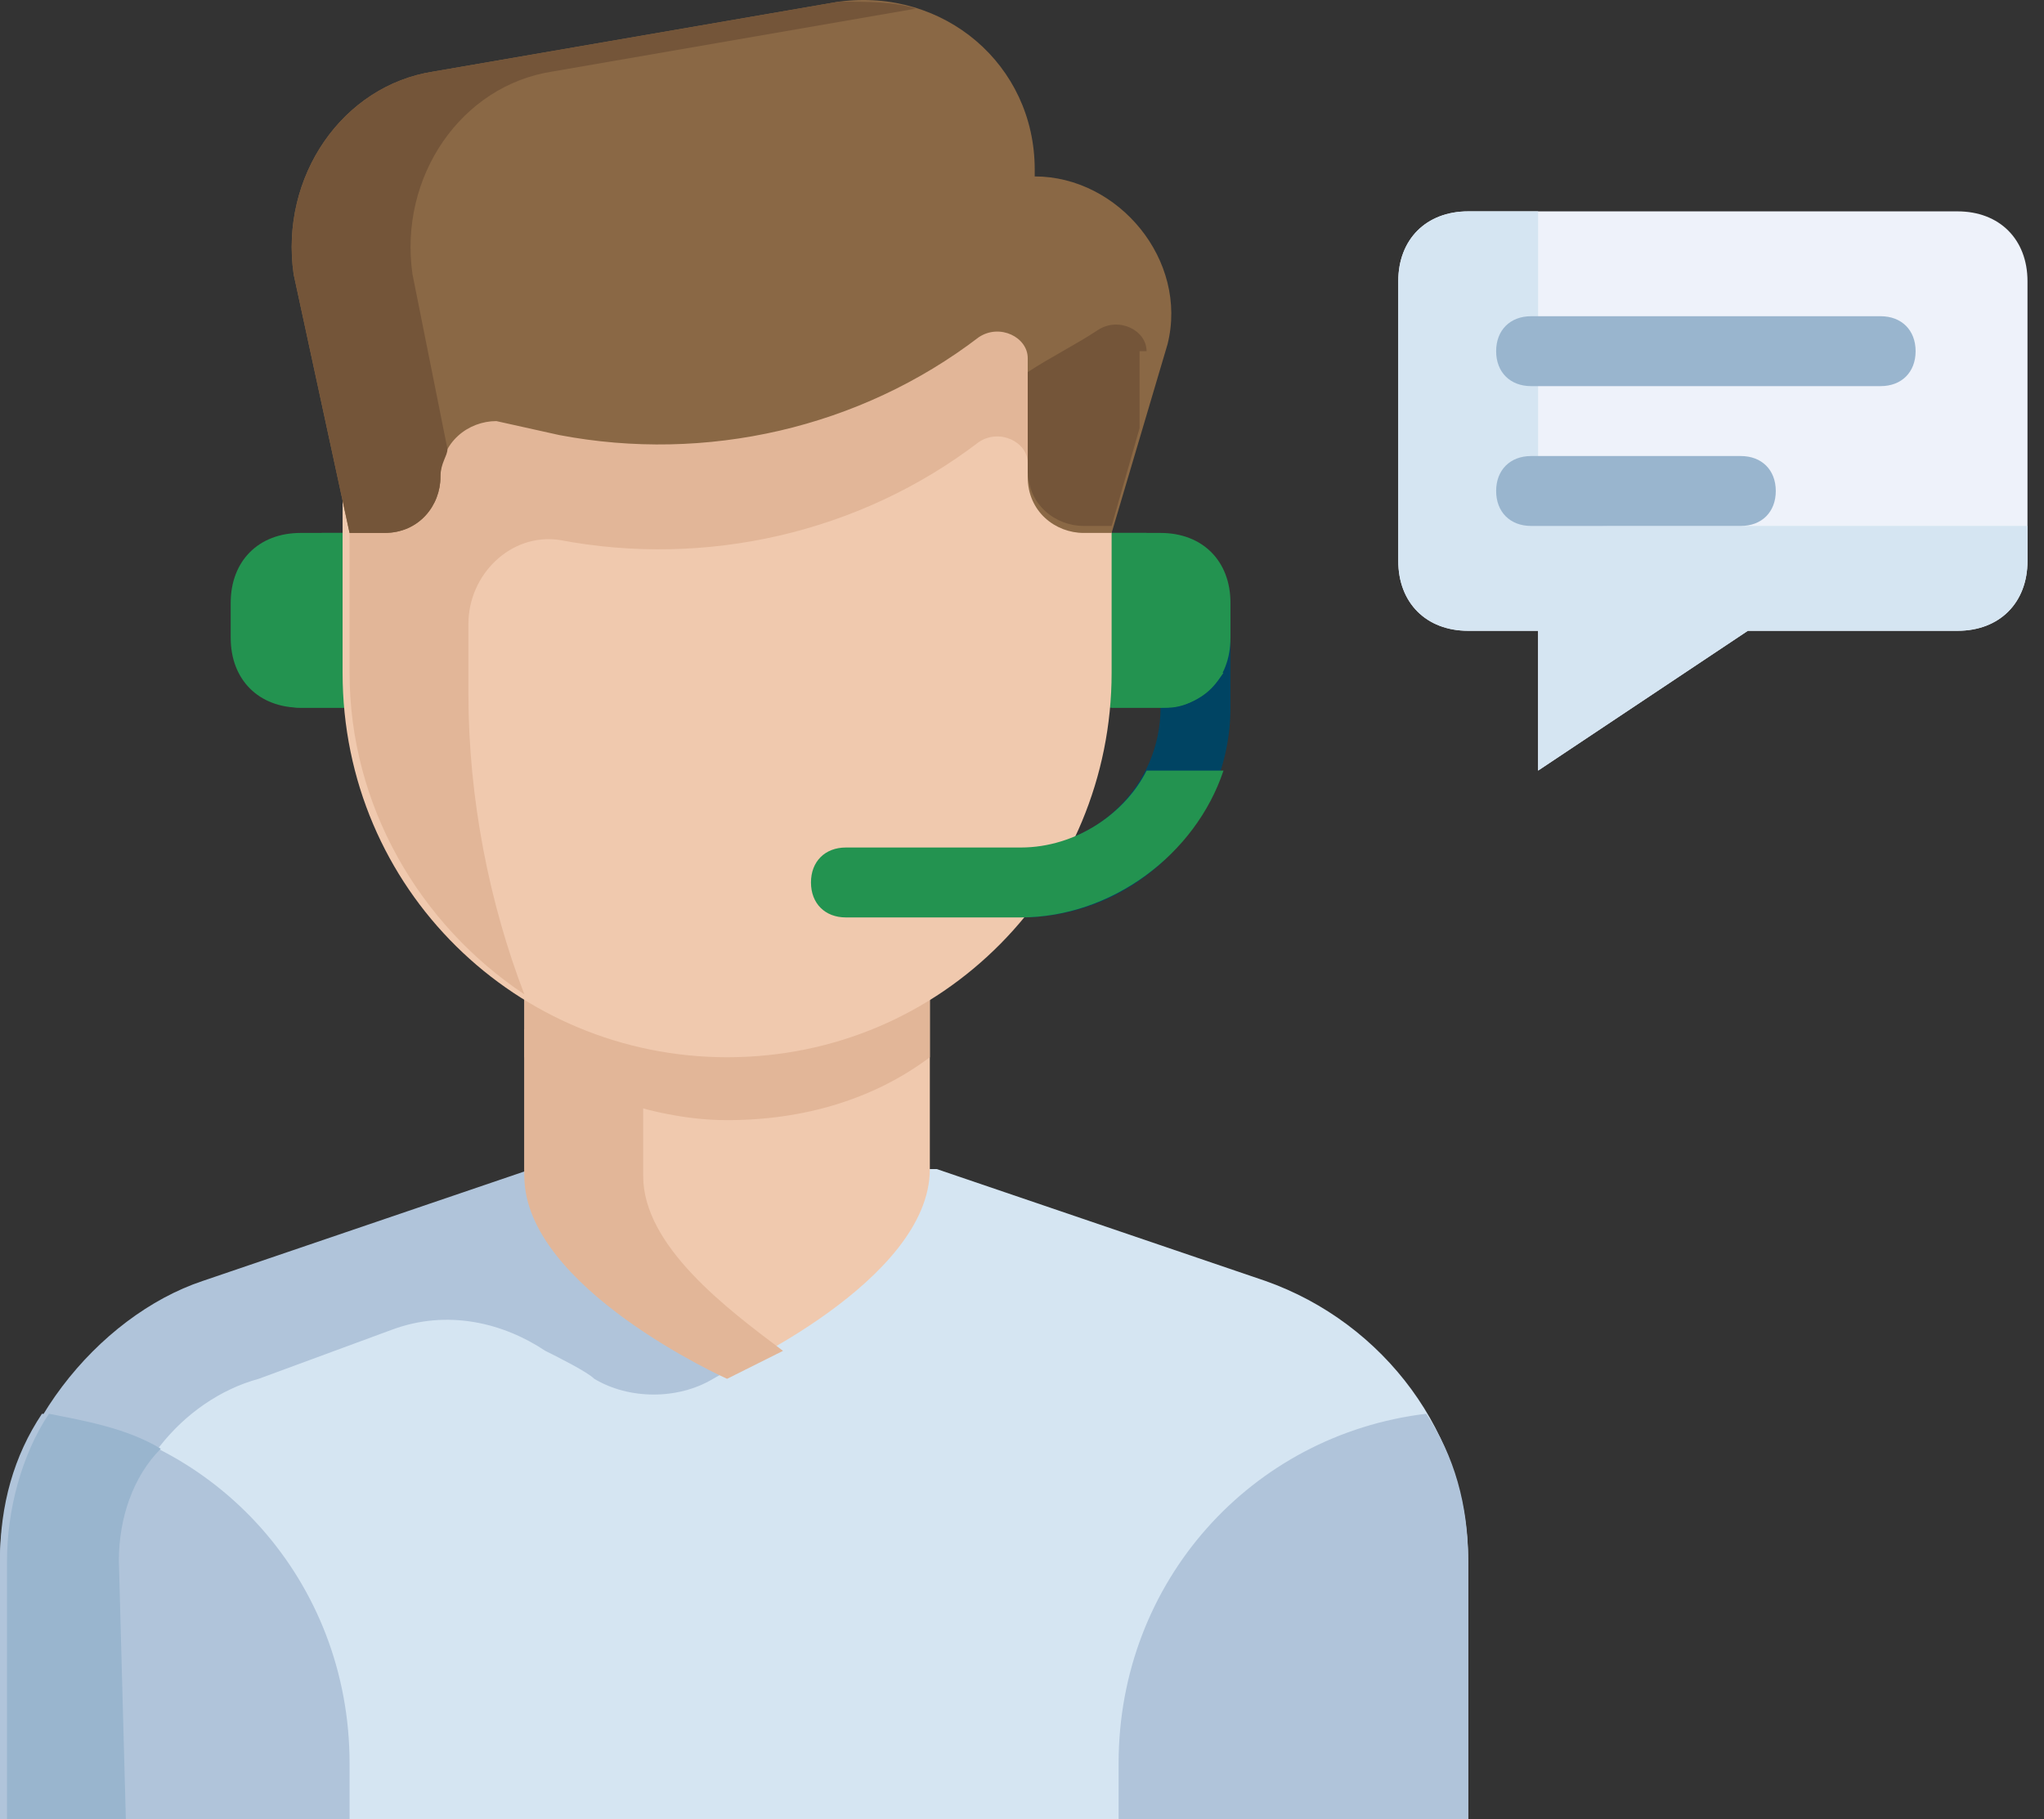 <svg width="91" height="81" viewBox="0 0 91 81" fill="none" xmlns="http://www.w3.org/2000/svg">
<rect x="0" y="0" width="91" height="81" fill="#333333" stroke="none"/>
<path d="M45.443 40.848H37.662C36.728 40.848 36.105 40.226 36.105 39.292C36.105 38.358 36.728 37.736 37.662 37.736H45.443C48.867 37.736 51.668 34.934 51.668 31.51V27.775C51.668 26.841 52.291 26.219 53.225 26.219C54.158 26.219 54.781 26.841 54.781 27.775V31.51C54.781 36.49 50.734 40.848 45.443 40.848Z" fill="#004463"/>
<path d="M18.363 31.51H13.383C11.515 31.51 10.271 30.265 10.271 28.398V26.841C10.271 24.974 11.515 23.729 13.383 23.729H18.052V31.51H18.363Z" fill="#239350"/>
<path d="M10.894 29.954H12.761C13.695 29.954 14.317 29.331 14.317 28.398V23.729H15.874V31.51H13.384C12.45 31.51 11.516 30.888 10.894 29.954Z" fill="#239350"/>
<path d="M47 31.51H51.669C53.536 31.51 54.781 30.265 54.781 28.398V26.841C54.781 24.974 53.536 23.729 51.669 23.729H47V31.51Z" fill="#239350"/>
<path d="M54.47 29.954H52.603C51.669 29.954 51.047 29.331 51.047 28.398V23.729H49.49V31.51H51.98C52.914 31.51 53.848 30.888 54.47 29.954Z" fill="#239350"/>
<path d="M23.655 52.364L9.026 57.344C3.735 59.212 0 64.192 0 69.795V81H65.364V69.484C65.364 63.881 61.629 58.901 56.337 57.033L41.708 52.053H23.655V52.364Z" fill="#D5E5F2"/>
<path d="M31.126 52.053H23.655L9.026 57.033C4.358 58.59 0 63.881 0 69.484V81H5.291V69.484C5.291 65.749 8.093 62.325 11.517 61.391L17.43 59.212C19.92 58.278 22.41 58.901 24.278 60.146C24.901 60.457 26.146 61.08 26.457 61.391C28.013 62.325 30.192 62.325 31.748 61.391C34.55 59.835 38.285 57.033 38.285 53.609L37.351 51.742H31.126V52.053ZM65.364 81V69.484C65.364 66.993 64.741 64.815 63.496 62.947C55.715 63.881 49.801 70.417 49.801 78.51V81H65.364Z" fill="#B0C4DA"/>
<path d="M0 81V69.483C0 66.993 0.623 64.815 1.868 62.947C9.649 63.881 15.563 70.417 15.563 78.51V81H0Z" fill="#B0C4DA"/>
<path d="M5.292 69.483C5.292 67.616 5.914 65.748 7.159 64.503C5.603 63.57 3.735 63.258 2.179 62.947C0.934 64.815 0.312 67.305 0.312 69.483V81H5.603L5.292 69.483Z" fill="#99B5CE"/>
<path d="M23.344 41.782V52.053C23.344 57.033 32.37 61.08 32.37 61.08C32.37 61.08 41.397 57.033 41.397 52.053V41.782H23.344Z" fill="#F0C9AE"/>
<path d="M23.344 47.073C25.834 48.629 29.258 49.874 32.37 49.874C35.794 49.874 38.907 48.94 41.397 47.073V42.093H23.344V47.073Z" fill="#E2B698"/>
<path d="M28.635 52.364V45.828H23.344V52.364C23.344 57.344 32.37 61.391 32.37 61.391L34.86 60.146C32.37 58.278 28.635 55.477 28.635 52.364Z" fill="#E2B698"/>
<path d="M49.49 13.146V29.954C49.49 39.291 42.02 47.073 32.371 47.073C23.033 47.073 15.252 39.603 15.252 29.954V13.146" fill="#F0C9AE"/>
<path d="M20.854 30.888V27.775C20.854 25.596 22.722 23.729 24.901 24.04C31.437 25.285 38.285 23.729 43.576 19.683C44.51 19.06 45.755 19.683 45.755 20.616V15.636C45.755 14.702 44.51 14.08 43.576 14.702C38.285 18.749 31.437 20.305 24.901 19.06L22.099 18.438C21.788 18.438 21.166 18.438 20.854 18.749L19.921 19.371V19.994C19.921 19.994 19.609 20.616 19.609 20.928C19.609 22.484 18.364 23.418 17.119 23.418H15.563V29.954C15.563 35.868 18.676 41.159 23.344 44.272C21.788 40.225 20.854 35.557 20.854 30.888Z" fill="#E2B698"/>
<path d="M15.563 23.729H17.119C18.675 23.729 19.609 22.484 19.609 21.239C19.609 19.682 20.854 18.749 22.099 18.749L24.901 19.371C31.437 20.616 38.285 19.06 43.576 15.014C44.51 14.391 45.755 15.014 45.755 15.947V21.239C45.755 22.795 47 23.729 48.245 23.729H49.49L51.98 15.325C52.914 11.59 49.801 7.855 46.066 7.855V7.543C46.066 2.874 42.02 -0.549 37.351 0.073L19.298 3.186C15.252 3.808 12.45 7.855 13.073 12.212L15.563 23.729Z" fill="#8A6845"/>
<path d="M18.364 12.212C17.742 7.854 20.543 3.808 24.589 3.186L40.775 0.384C39.841 0.073 38.596 0.073 37.351 0.073L19.298 3.186C15.252 3.808 12.45 7.854 13.073 12.212L15.563 23.728H17.119C18.675 23.728 19.609 22.483 19.609 21.238C19.609 20.616 19.921 20.305 19.921 19.993L18.364 12.212ZM51.046 15.636C51.046 14.702 49.801 14.079 48.867 14.702C47.934 15.325 46.689 15.947 45.755 16.57V20.927C45.755 22.483 47 23.417 48.245 23.417H49.49L50.735 19.06V15.636H51.046Z" fill="#745539"/>
<path d="M87.152 9.411H65.364C63.496 9.411 62.252 10.656 62.252 12.523V24.973C62.252 26.841 63.496 28.086 65.364 28.086H68.477V34.311L77.814 28.086H87.152C89.019 28.086 90.265 26.841 90.265 24.973V12.523C90.265 10.656 89.019 9.411 87.152 9.411Z" fill="#EEF2FA"/>
<path d="M84.039 23.417H71.589C69.722 23.417 68.477 22.172 68.477 20.305V9.411H65.364C63.496 9.411 62.252 10.656 62.252 12.523V24.973C62.252 26.841 63.496 28.086 65.364 28.086H68.477V34.311L77.814 28.086H87.152C89.019 28.086 90.265 26.841 90.265 24.973V23.417H84.039Z" fill="#D5E5F2"/>
<path d="M83.728 17.192H68.165C67.231 17.192 66.609 16.57 66.609 15.636C66.609 14.702 67.231 14.08 68.165 14.08H83.728C84.662 14.08 85.284 14.702 85.284 15.636C85.284 16.57 84.662 17.192 83.728 17.192ZM77.503 23.417H68.165C67.231 23.417 66.609 22.795 66.609 21.861C66.609 20.927 67.231 20.305 68.165 20.305H77.503C78.437 20.305 79.059 20.927 79.059 21.861C79.059 22.795 78.437 23.417 77.503 23.417Z" fill="#99B5CE"/>
<path d="M51.046 34.311C50.112 36.179 47.933 37.735 45.443 37.735H37.662C36.728 37.735 36.105 38.358 36.105 39.291C36.105 40.225 36.728 40.848 37.662 40.848H45.443C49.489 40.848 53.225 38.046 54.47 34.311H51.046Z" fill="#239350"/>
</svg>

